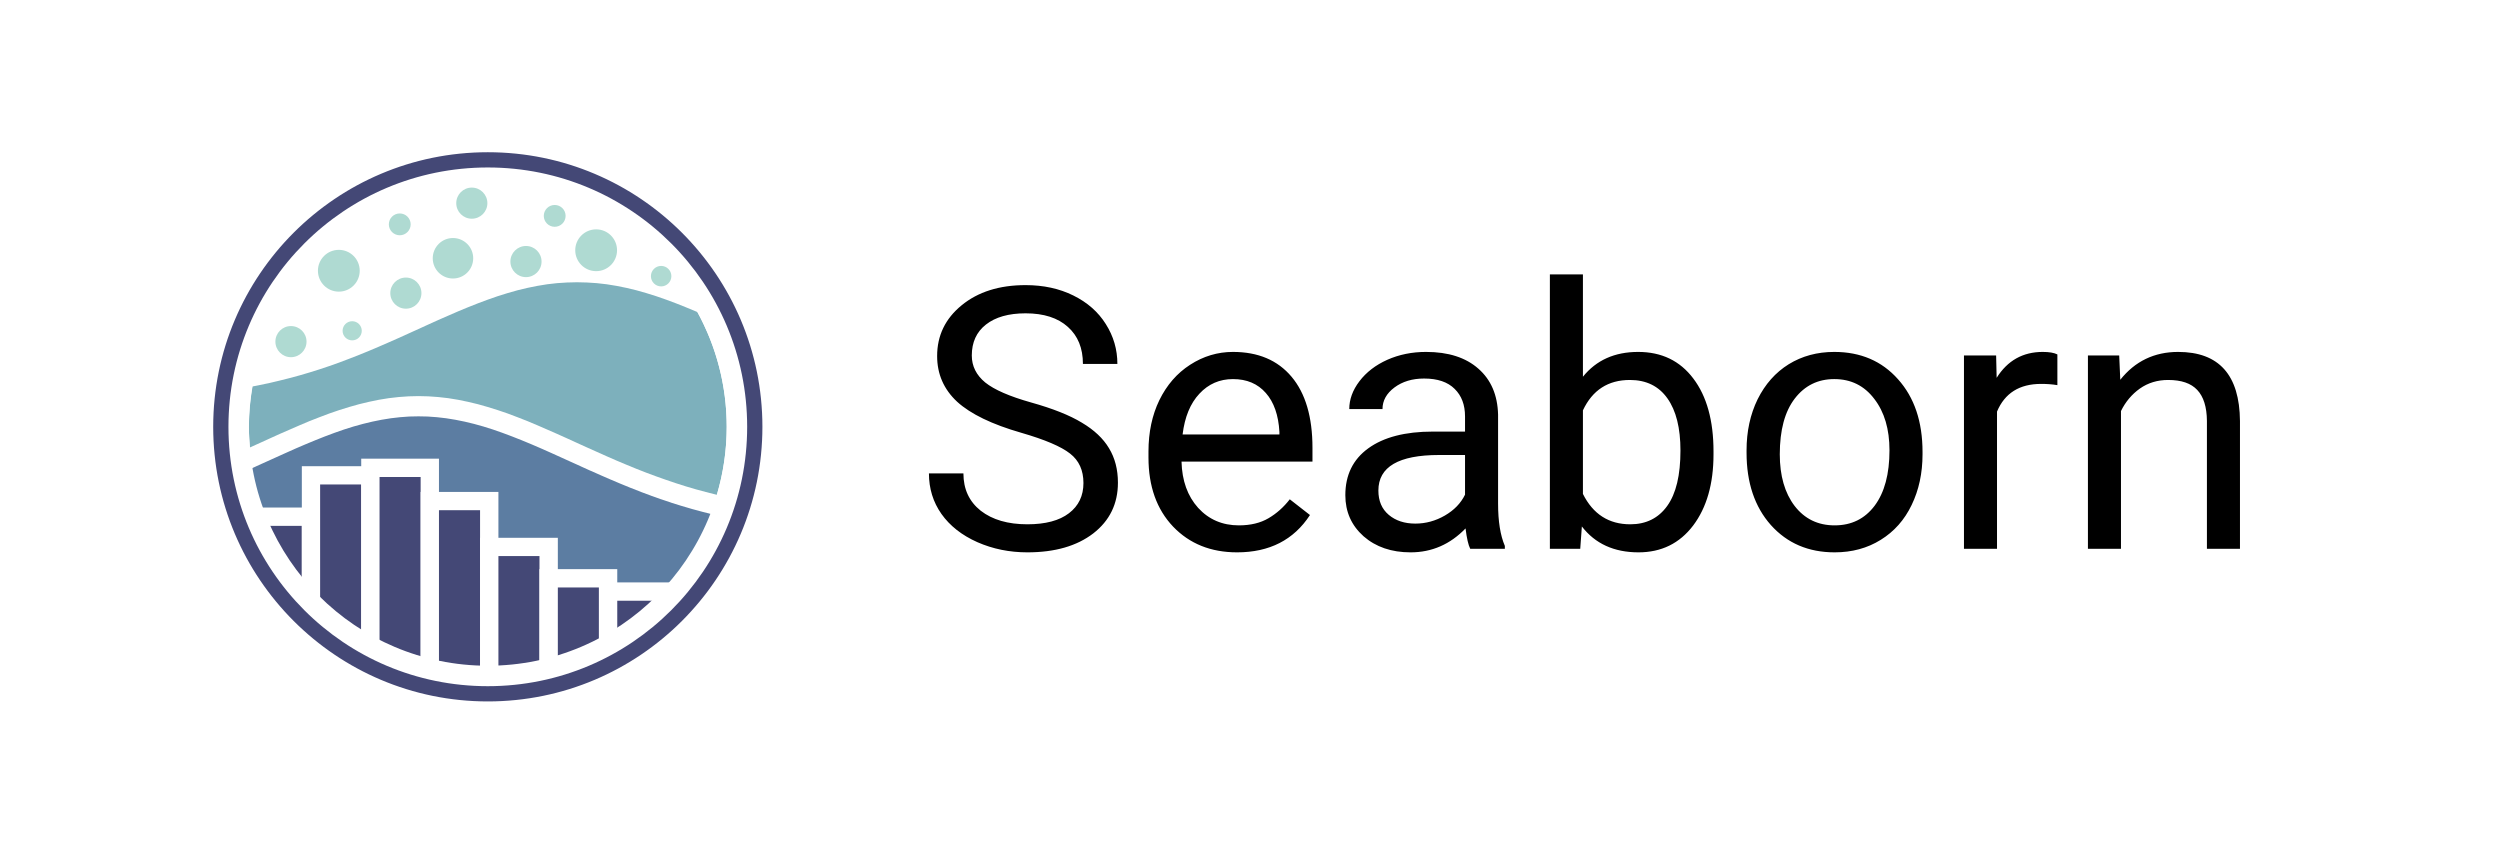 <svg width="82" height="28" viewBox="0 0 82 28" fill="none" xmlns="http://www.w3.org/2000/svg">
<g filter="url(#filter0_d)">
<path d="M2 5C2 2.239 4.239 0 7 0H75C77.761 0 80 2.239 80 5V19C80 21.761 77.761 24 75 24H7C4.239 24 2 21.761 2 19V5Z" fill="white"/>
<g clip-path="url(#clip0)">
<path d="M16 20.771C18.326 20.771 20.557 19.847 22.202 18.202C23.847 16.557 24.771 14.326 24.771 12C24.771 9.674 23.847 7.443 22.202 5.798C20.557 4.153 18.326 3.229 16 3.229C13.674 3.229 11.443 4.153 9.798 5.798C8.153 7.443 7.229 9.674 7.229 12C7.229 14.326 8.153 16.557 9.798 18.202C11.443 19.847 13.674 20.771 16 20.771Z" fill="white" stroke="white" stroke-width="0.133"/>
<path d="M13.727 11.156L13.4 11.162L13.076 11.185L12.752 11.223L12.426 11.275L12.102 11.342L11.777 11.42L11.451 11.512L11.127 11.613L10.803 11.727L10.477 11.848L10.152 11.977L9.828 12.111L9.504 12.252L9.178 12.395L8.854 12.541L8.529 12.69L8.203 12.836L8.115 12.875C8.55 16.85 11.908 19.936 16 19.936C19.549 19.936 22.548 17.613 23.564 14.402L23.471 14.381L23.146 14.299L22.822 14.211L22.496 14.115L22.172 14.012L21.848 13.904L21.523 13.787L21.197 13.666L20.873 13.539L20.549 13.406L20.223 13.27L19.898 13.127L19.574 12.982L19.248 12.836L18.924 12.69L18.6 12.541L18.273 12.395L17.949 12.252L17.625 12.111L17.299 11.977L16.975 11.848L16.65 11.727L16.324 11.613L16 11.512L15.676 11.42L15.35 11.342L15.025 11.275L14.701 11.223L14.375 11.185L14.051 11.162L13.727 11.156Z" fill="#5C7DA2"/>
<path d="M13.715 10.656L13.389 10.664C13.382 10.664 13.374 10.664 13.367 10.664L13.041 10.688C13.034 10.688 13.027 10.689 13.02 10.689L12.693 10.727C12.686 10.727 12.679 10.728 12.672 10.729L12.348 10.781C12.341 10.782 12.335 10.784 12.328 10.785L12.002 10.852C11.996 10.853 11.99 10.854 11.984 10.855L11.658 10.934C11.653 10.935 11.648 10.937 11.643 10.94L11.316 11.029C11.312 11.03 11.307 11.032 11.303 11.033L10.977 11.137C10.972 11.138 10.967 11.139 10.963 11.141L10.639 11.254C10.635 11.255 10.631 11.257 10.627 11.258L10.303 11.379C10.3 11.38 10.296 11.382 10.293 11.383L9.969 11.512C9.966 11.512 9.964 11.513 9.961 11.514L9.635 11.65C9.633 11.651 9.631 11.652 9.629 11.652L9.305 11.793C9.303 11.794 9.302 11.794 9.301 11.795L8.975 11.938L8.973 11.94L8.648 12.086C8.648 12.086 8.647 12.086 8.646 12.086L8.322 12.234L8.082 12.344C8.097 12.699 8.133 13.049 8.193 13.391L8.408 13.293C8.409 13.292 8.41 13.292 8.41 13.291L8.734 13.145L9.059 12.998L9.383 12.852L9.703 12.709L10.023 12.572L10.342 12.44L10.656 12.315L10.971 12.197L11.283 12.088L11.594 11.99L11.904 11.904L12.211 11.83L12.516 11.768L12.82 11.719L13.123 11.684L13.424 11.662L13.727 11.656L14.027 11.662L14.33 11.684L14.633 11.719L14.935 11.768L15.242 11.83L15.549 11.904L15.857 11.99L16.168 12.088L16.48 12.197L16.795 12.315L17.111 12.44L17.43 12.572L17.748 12.709L18.07 12.852L18.393 12.998L18.717 13.145L19.041 13.291C19.042 13.292 19.042 13.292 19.043 13.293L19.367 13.44C19.369 13.44 19.37 13.44 19.371 13.44L19.695 13.584C19.697 13.585 19.698 13.585 19.699 13.586L20.023 13.727C20.025 13.727 20.027 13.728 20.029 13.729L20.354 13.867C20.355 13.868 20.358 13.869 20.36 13.869L20.684 14.002C20.686 14.003 20.688 14.003 20.69 14.004L21.016 14.131C21.018 14.132 21.02 14.134 21.022 14.135L21.348 14.256C21.35 14.257 21.353 14.259 21.356 14.26L21.68 14.375C21.682 14.376 21.685 14.376 21.688 14.377L22.014 14.486C22.016 14.488 22.019 14.489 22.021 14.49L22.348 14.592C22.35 14.592 22.353 14.593 22.355 14.594L22.682 14.69C22.684 14.691 22.687 14.692 22.689 14.693L23.016 14.781C23.018 14.782 23.021 14.783 23.023 14.783L23.349 14.867C23.352 14.868 23.355 14.869 23.357 14.869L23.39 14.877C23.511 14.567 23.612 14.248 23.693 13.92L23.59 13.897L23.273 13.817L22.959 13.731L22.642 13.637L22.326 13.537L22.01 13.432L21.693 13.319L21.377 13.199L21.058 13.074L20.74 12.945L20.42 12.809L20.1 12.67L19.777 12.527L19.455 12.381L19.131 12.234L18.805 12.086L18.479 11.939C18.478 11.939 18.477 11.938 18.477 11.938L18.152 11.795C18.15 11.794 18.148 11.794 18.146 11.793L17.822 11.652C17.82 11.652 17.818 11.651 17.816 11.65L17.492 11.514C17.49 11.513 17.487 11.512 17.484 11.512L17.158 11.383C17.156 11.382 17.153 11.38 17.15 11.379L16.824 11.258C16.82 11.257 16.816 11.255 16.812 11.254L16.488 11.141C16.484 11.139 16.479 11.138 16.475 11.137L16.15 11.033C16.145 11.032 16.14 11.03 16.135 11.029L15.81 10.94C15.805 10.937 15.799 10.935 15.793 10.934L15.469 10.855C15.462 10.854 15.456 10.853 15.449 10.852L15.125 10.785C15.118 10.784 15.112 10.782 15.105 10.781L14.779 10.729C14.772 10.728 14.765 10.727 14.758 10.727L14.434 10.69C14.426 10.689 14.418 10.688 14.41 10.688L14.086 10.664C14.078 10.664 14.07 10.664 14.062 10.664L13.738 10.656C13.731 10.656 13.724 10.656 13.717 10.656C13.716 10.656 13.716 10.656 13.715 10.656H13.715Z" fill="white"/>
<path d="M18.924 7.258L18.6 7.266L18.273 7.287L17.949 7.324L17.625 7.377L17.299 7.443L16.975 7.521L16.65 7.613L16.324 7.715L16 7.828L15.676 7.949L15.35 8.078L15.025 8.213L14.701 8.354L14.375 8.496L14.051 8.643L13.727 8.791L13.4 8.939L13.076 9.086L12.752 9.229L12.426 9.371L12.102 9.508L11.777 9.641L11.451 9.768L11.127 9.891L10.803 10.006L10.477 10.115L10.152 10.217L9.828 10.312L9.504 10.4L9.178 10.482L8.854 10.559L8.529 10.627L8.283 10.676C8.21 11.107 8.164 11.547 8.164 12C8.164 12.228 8.18 12.453 8.199 12.676L8.203 12.674L8.529 12.527L8.854 12.379L9.178 12.232L9.504 12.09L9.828 11.949L10.152 11.812L10.477 11.685L10.803 11.562L11.127 11.451L11.451 11.35L11.777 11.258L12.102 11.18L12.426 11.113L12.752 11.06L13.076 11.023L13.4 11L13.727 10.992L14.051 11L14.375 11.023L14.701 11.06L15.025 11.113L15.35 11.18L15.676 11.258L16 11.35L16.324 11.451L16.65 11.562L16.975 11.685L17.299 11.812L17.625 11.949L17.949 12.09L18.273 12.232L18.6 12.379L18.924 12.527L19.248 12.674L19.574 12.82L19.898 12.965L20.223 13.107L20.549 13.244L20.873 13.377L21.197 13.504L21.523 13.625L21.848 13.74L22.172 13.85L22.496 13.953L22.822 14.049L23.146 14.137L23.471 14.219L23.512 14.229C23.721 13.522 23.836 12.775 23.836 12C23.836 10.635 23.486 9.353 22.875 8.236L22.822 8.213L22.496 8.078L22.172 7.949L21.848 7.828L21.523 7.715L21.197 7.613L20.873 7.521L20.549 7.443L20.223 7.377L19.898 7.324L19.574 7.287L19.248 7.266L18.924 7.258Z" fill="#7DB0BC"/>
<path d="M8.635 14.947C9.002 15.866 9.536 16.695 10.199 17.406V14.947H8.635Z" fill="#444876"/>
<path d="M8.525 14.648C8.597 14.852 8.676 15.053 8.764 15.248H9.9V17.078C10.088 17.303 10.289 17.514 10.5 17.717V14.648H8.525Z" fill="white"/>
<path d="M10.199 13.59V17.406C10.764 18.012 11.418 18.532 12.148 18.938V13.59H10.199Z" fill="#444876"/>
<path d="M9.9 13.291V17.078C10.088 17.303 10.289 17.514 10.5 17.717V13.891H11.848V18.756C12.043 18.876 12.243 18.988 12.449 19.092V13.291H9.9Z" fill="white"/>
<path d="M12.148 13.346V18.938C12.753 19.274 13.408 19.528 14.098 19.697V13.346H12.148Z" fill="#444876"/>
<path d="M11.848 13.045V18.756C12.043 18.876 12.243 18.988 12.449 19.092V13.645H13.797V19.621C13.995 19.678 14.194 19.734 14.398 19.775V13.045H11.848Z" fill="white"/>
<path d="M14.098 14.435V19.697C14.708 19.847 15.343 19.936 16 19.936C16.016 19.936 16.031 19.934 16.047 19.934V14.435L14.098 14.435Z" fill="#444876"/>
<path d="M13.797 14.135V19.621C13.995 19.678 14.194 19.734 14.398 19.775V14.734H15.746V19.922C15.831 19.925 15.914 19.936 16 19.936C16.117 19.936 16.232 19.923 16.348 19.918V14.135L13.797 14.135Z" fill="white"/>
<path d="M16.047 15.94V19.934C16.721 19.93 17.372 19.835 17.996 19.674V15.94H16.047Z" fill="#444876"/>
<path d="M15.746 15.639V19.922C15.831 19.925 15.914 19.936 16 19.936C16.117 19.936 16.232 19.923 16.348 19.918V16.238H17.695V19.752C17.899 19.708 18.099 19.655 18.297 19.596V15.639L15.746 15.639Z" fill="white"/>
<path d="M17.996 16.969V19.674C18.687 19.495 19.341 19.228 19.945 18.881V16.969H17.996Z" fill="#444876"/>
<path d="M17.695 16.668V19.752C17.899 19.708 18.099 19.655 18.297 19.596V17.268H19.645V19.047C19.851 18.94 20.051 18.823 20.246 18.699V16.668H17.695Z" fill="white"/>
<path d="M19.945 17.402V18.881C20.639 18.483 21.264 17.984 21.805 17.402H19.945Z" fill="#444876"/>
<path d="M19.645 17.102V19.047C19.851 18.94 20.051 18.823 20.246 18.699V17.703H21.514C21.712 17.512 21.901 17.313 22.078 17.102H19.645Z" fill="white"/>
<path d="M16 20.336C20.604 20.336 24.336 16.604 24.336 12C24.336 7.396 20.604 3.664 16 3.664C11.396 3.664 7.664 7.396 7.664 12C7.664 16.604 11.396 20.336 16 20.336Z" stroke="white" stroke-linecap="square"/>
<path d="M16 2.993C11.029 2.993 6.993 7.029 6.993 12C6.993 16.971 11.029 21.007 16 21.007C20.971 21.007 25.007 16.971 25.007 12C25.007 7.029 20.971 2.993 16 2.993V2.993ZM16 3.493C20.701 3.493 24.507 7.299 24.507 12C24.507 16.701 20.701 20.507 16 20.507C11.299 20.507 7.493 16.701 7.493 12C7.493 7.299 11.299 3.493 16 3.493Z" fill="#444876"/>
<path d="M9.543 9.716C9.825 9.716 10.054 9.487 10.054 9.205C10.054 8.923 9.825 8.695 9.543 8.695C9.261 8.695 9.033 8.923 9.033 9.205C9.033 9.487 9.261 9.716 9.543 9.716Z" fill="#AFDAD2"/>
<path d="M11.114 7.566C11.492 7.566 11.799 7.259 11.799 6.88C11.799 6.502 11.492 6.195 11.114 6.195C10.735 6.195 10.428 6.502 10.428 6.88C10.428 7.259 10.735 7.566 11.114 7.566Z" fill="#AFDAD2"/>
<path d="M13.313 8.125C13.595 8.125 13.823 7.896 13.823 7.614C13.823 7.332 13.595 7.104 13.313 7.104C13.031 7.104 12.802 7.332 12.802 7.614C12.802 7.896 13.031 8.125 13.313 8.125Z" fill="#AFDAD2"/>
<path d="M13.112 5.717C13.309 5.717 13.47 5.556 13.47 5.359C13.47 5.161 13.309 5.001 13.112 5.001C12.914 5.001 12.754 5.161 12.754 5.359C12.754 5.556 12.914 5.717 13.112 5.717Z" fill="#AFDAD2"/>
<path d="M14.857 7.135C15.224 7.135 15.521 6.838 15.521 6.471C15.521 6.105 15.224 5.807 14.857 5.807C14.491 5.807 14.194 6.105 14.194 6.471C14.194 6.838 14.491 7.135 14.857 7.135Z" fill="#AFDAD2"/>
<path d="M15.475 5.174C15.757 5.174 15.986 4.946 15.986 4.664C15.986 4.382 15.757 4.153 15.475 4.153C15.193 4.153 14.965 4.382 14.965 4.664C14.965 4.946 15.193 5.174 15.475 5.174Z" fill="#AFDAD2"/>
<path d="M18.194 5.439C18.392 5.439 18.552 5.278 18.552 5.081C18.552 4.883 18.392 4.723 18.194 4.723C17.997 4.723 17.836 4.883 17.836 5.081C17.836 5.278 17.997 5.439 18.194 5.439Z" fill="#AFDAD2"/>
<path d="M19.554 6.894C19.932 6.894 20.239 6.587 20.239 6.208C20.239 5.83 19.932 5.523 19.554 5.523C19.175 5.523 18.868 5.83 18.868 6.208C18.868 6.587 19.175 6.894 19.554 6.894Z" fill="#AFDAD2"/>
<path d="M17.252 7.09C17.534 7.09 17.763 6.861 17.763 6.579C17.763 6.297 17.534 6.068 17.252 6.068C16.97 6.068 16.741 6.297 16.741 6.579C16.741 6.861 16.97 7.09 17.252 7.09Z" fill="#AFDAD2"/>
<path d="M11.552 9.164C11.725 9.164 11.866 9.024 11.866 8.85C11.866 8.677 11.725 8.536 11.552 8.536C11.378 8.536 11.237 8.677 11.237 8.85C11.237 9.024 11.378 9.164 11.552 9.164Z" fill="#AFDAD2"/>
<path d="M21.686 7.394C21.871 7.394 22.021 7.244 22.021 7.058C22.021 6.873 21.871 6.722 21.686 6.722C21.5 6.722 21.35 6.873 21.35 7.058C21.35 7.244 21.5 7.394 21.686 7.394Z" fill="#AFDAD2"/>
</g>
<path d="M33.504 12.197C32.539 11.92 31.836 11.58 31.395 11.178C30.957 10.771 30.738 10.271 30.738 9.678C30.738 9.006 31.006 8.451 31.541 8.014C32.08 7.572 32.779 7.352 33.639 7.352C34.225 7.352 34.746 7.465 35.203 7.691C35.664 7.918 36.02 8.23 36.27 8.629C36.523 9.027 36.65 9.463 36.65 9.936H35.52C35.52 9.42 35.355 9.016 35.027 8.723C34.699 8.426 34.236 8.277 33.639 8.277C33.084 8.277 32.65 8.4 32.338 8.646C32.029 8.889 31.875 9.227 31.875 9.66C31.875 10.008 32.022 10.303 32.315 10.545C32.611 10.783 33.113 11.002 33.82 11.201C34.531 11.4 35.086 11.621 35.484 11.863C35.887 12.102 36.184 12.381 36.375 12.701C36.57 13.021 36.668 13.398 36.668 13.832C36.668 14.523 36.398 15.078 35.859 15.496C35.32 15.91 34.6 16.117 33.697 16.117C33.111 16.117 32.565 16.006 32.057 15.783C31.549 15.557 31.156 15.248 30.879 14.857C30.605 14.467 30.469 14.023 30.469 13.527H31.6C31.6 14.043 31.789 14.451 32.168 14.752C32.551 15.049 33.06 15.197 33.697 15.197C34.291 15.197 34.746 15.076 35.062 14.834C35.379 14.592 35.537 14.262 35.537 13.844C35.537 13.426 35.391 13.104 35.098 12.877C34.805 12.646 34.273 12.42 33.504 12.197ZM40.576 16.117C39.717 16.117 39.018 15.836 38.478 15.273C37.94 14.707 37.67 13.951 37.67 13.006V12.807C37.67 12.178 37.789 11.617 38.027 11.125C38.27 10.629 38.605 10.242 39.035 9.965C39.469 9.684 39.938 9.543 40.441 9.543C41.266 9.543 41.906 9.814 42.363 10.357C42.82 10.9 43.049 11.678 43.049 12.69V13.141H38.754C38.77 13.766 38.951 14.271 39.299 14.658C39.65 15.041 40.096 15.232 40.635 15.232C41.018 15.232 41.342 15.154 41.607 14.998C41.873 14.842 42.105 14.635 42.305 14.377L42.967 14.893C42.435 15.709 41.639 16.117 40.576 16.117ZM40.441 10.434C40.004 10.434 39.637 10.594 39.34 10.914C39.043 11.23 38.859 11.676 38.789 12.25H41.965V12.168C41.934 11.617 41.785 11.191 41.52 10.891C41.254 10.586 40.895 10.434 40.441 10.434ZM48.223 16C48.16 15.875 48.109 15.652 48.07 15.332C47.566 15.855 46.965 16.117 46.266 16.117C45.641 16.117 45.127 15.941 44.725 15.59C44.326 15.234 44.127 14.785 44.127 14.242C44.127 13.582 44.377 13.07 44.877 12.707C45.381 12.34 46.088 12.156 46.998 12.156H48.053V11.658C48.053 11.279 47.94 10.979 47.713 10.756C47.486 10.529 47.152 10.416 46.711 10.416C46.324 10.416 46 10.514 45.738 10.709C45.477 10.904 45.346 11.141 45.346 11.418H44.256C44.256 11.102 44.367 10.797 44.59 10.504C44.816 10.207 45.121 9.973 45.504 9.801C45.891 9.629 46.315 9.543 46.775 9.543C47.506 9.543 48.078 9.727 48.492 10.094C48.906 10.457 49.121 10.959 49.137 11.6V14.518C49.137 15.1 49.211 15.562 49.359 15.906V16H48.223ZM46.424 15.174C46.764 15.174 47.086 15.086 47.391 14.91C47.695 14.734 47.916 14.506 48.053 14.225V12.924H47.203C45.875 12.924 45.211 13.312 45.211 14.09C45.211 14.43 45.324 14.695 45.551 14.887C45.777 15.078 46.068 15.174 46.424 15.174ZM56.203 12.9C56.203 13.869 55.98 14.648 55.535 15.238C55.09 15.824 54.492 16.117 53.742 16.117C52.941 16.117 52.322 15.834 51.885 15.268L51.832 16H50.836V7H51.92V10.357C52.357 9.814 52.961 9.543 53.73 9.543C54.5 9.543 55.103 9.834 55.541 10.416C55.982 10.998 56.203 11.795 56.203 12.807V12.9ZM55.119 12.777C55.119 12.039 54.977 11.469 54.691 11.066C54.406 10.664 53.996 10.463 53.461 10.463C52.746 10.463 52.232 10.795 51.92 11.459V14.201C52.252 14.865 52.77 15.197 53.473 15.197C53.992 15.197 54.397 14.996 54.685 14.594C54.975 14.191 55.119 13.586 55.119 12.777ZM57.287 12.771C57.287 12.15 57.408 11.592 57.65 11.096C57.897 10.6 58.236 10.217 58.67 9.947C59.107 9.678 59.605 9.543 60.164 9.543C61.027 9.543 61.725 9.842 62.256 10.44C62.791 11.037 63.059 11.832 63.059 12.824V12.9C63.059 13.518 62.94 14.072 62.701 14.565C62.467 15.053 62.129 15.434 61.688 15.707C61.25 15.98 60.746 16.117 60.176 16.117C59.316 16.117 58.619 15.818 58.084 15.221C57.553 14.623 57.287 13.832 57.287 12.848V12.771ZM58.377 12.9C58.377 13.604 58.539 14.168 58.863 14.594C59.191 15.02 59.629 15.232 60.176 15.232C60.727 15.232 61.164 15.018 61.488 14.588C61.812 14.154 61.975 13.549 61.975 12.771C61.975 12.076 61.809 11.514 61.477 11.084C61.148 10.65 60.711 10.434 60.164 10.434C59.629 10.434 59.197 10.646 58.869 11.072C58.541 11.498 58.377 12.107 58.377 12.9ZM67.482 10.633C67.318 10.605 67.141 10.592 66.949 10.592C66.238 10.592 65.756 10.895 65.502 11.5V16H64.418V9.66H65.473L65.49 10.393C65.846 9.826 66.35 9.543 67.002 9.543C67.213 9.543 67.373 9.57 67.482 9.625V10.633ZM69.51 9.66L69.545 10.457C70.029 9.848 70.662 9.543 71.443 9.543C72.783 9.543 73.459 10.299 73.471 11.81V16H72.387V11.805C72.383 11.348 72.277 11.01 72.07 10.791C71.867 10.572 71.549 10.463 71.115 10.463C70.764 10.463 70.455 10.557 70.189 10.744C69.924 10.932 69.717 11.178 69.568 11.482V16H68.484V9.66H69.51Z" fill="black"/>
</g>
<defs>
<filter id="filter0_d" x="0" y="0" width="82" height="28" filterUnits="userSpaceOnUse" color-interpolation-filters="sRGB">
<feFlood flood-opacity="0" result="BackgroundImageFix"/>
<feColorMatrix in="SourceAlpha" type="matrix" values="0 0 0 0 0 0 0 0 0 0 0 0 0 0 0 0 0 0 127 0" result="hardAlpha"/>
<feOffset dy="2"/>
<feGaussianBlur stdDeviation="1"/>
<feComposite in2="hardAlpha" operator="out"/>
<feColorMatrix type="matrix" values="0 0 0 0 0 0 0 0 0 0 0 0 0 0 0 0 0 0 0.25 0"/>
<feBlend mode="normal" in2="BackgroundImageFix" result="effect1_dropShadow"/>
<feBlend mode="normal" in="SourceGraphic" in2="effect1_dropShadow" result="shape"/>
</filter>
<clipPath id="clip0">
<rect width="18" height="18" fill="white" transform="translate(7 3)"/>
</clipPath>
</defs>
</svg>
